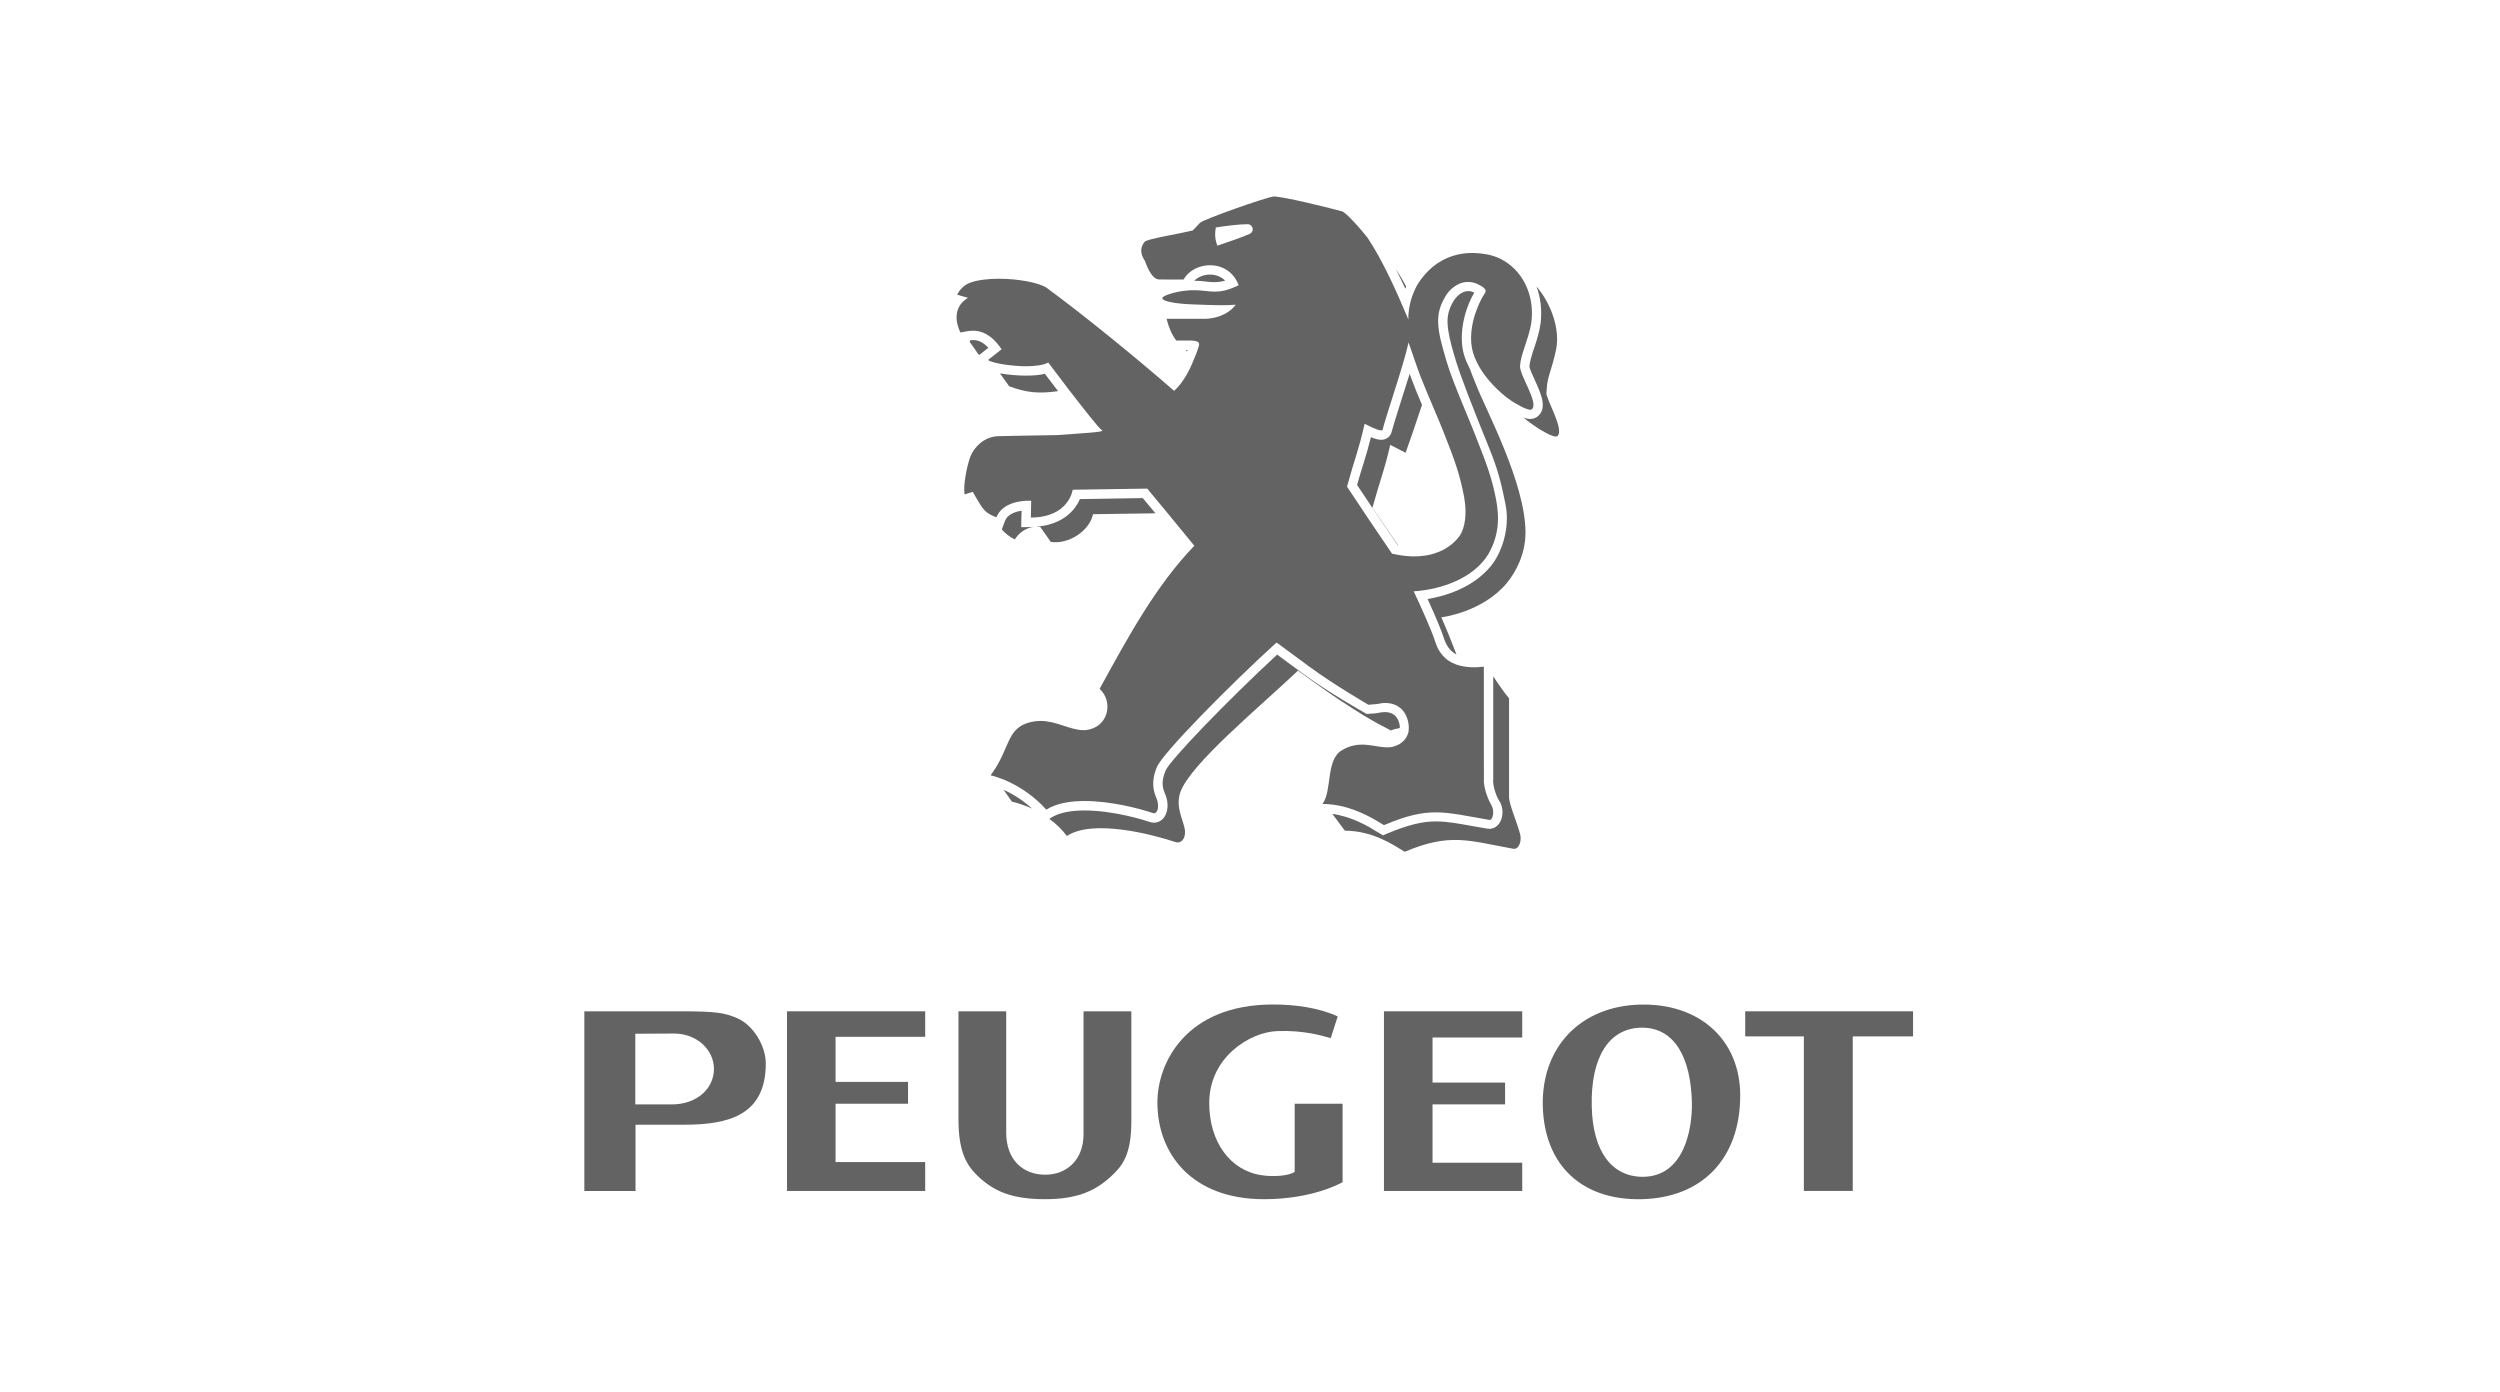 <?xml version="1.0" encoding="utf-8"?>
<!-- Generator: Adobe Illustrator 16.0.0, SVG Export Plug-In . SVG Version: 6.00 Build 0)  -->
<!DOCTYPE svg PUBLIC "-//W3C//DTD SVG 1.1//EN" "http://www.w3.org/Graphics/SVG/1.1/DTD/svg11.dtd">
<svg version="1.1" id="Capa_1" xmlns="http://www.w3.org/2000/svg" xmlns:xlink="http://www.w3.org/1999/xlink" x="0px" y="0px"
	 width="237px" height="132px" viewBox="0 0 237 132" enable-background="new 0 0 237 132" xml:space="preserve">
<g>
	<path fill="#636363" d="M131.796,42.175l1.455,0.751c0.364-1.016,0.989-2.812,1.555-4.542c-0.405-0.94-0.791-1.893-1.173-2.942
		c-0.275,0.887-0.575,1.839-0.863,2.735c-0.376,1.205-0.741,2.347-0.842,2.756c-0.105,0.458-0.505,0.761-0.993,0.761
		c-0.235,0-0.561-0.081-0.971-0.25c-0.238,0.97-0.45,1.667-0.684,2.438c-0.18,0.579-0.392,1.223-0.63,2.091
		c1.062,1.603,2.793,4.182,3.857,5.724c0.013,0,0.034,0.006,0.045,0.011c-0.919-1.336-1.854-2.703-2.446-3.574
		C130.853,45.421,131.199,44.761,131.796,42.175"/>
	<path fill="#636363" d="M95.927,75.994c0.617,0.143,1.258,0.367,1.909,0.658c-0.792-0.725-1.729-1.344-2.7-1.781
		C95.487,75.35,95.927,75.994,95.927,75.994"/>
	<path fill="#636363" d="M126.544,66.063c0.095,0.056,0.185,0.125,0.321,0.214C126.815,66.244,126.681,66.146,126.544,66.063"/>
	<path fill="#636363" d="M103.623,48.746l5.914-0.084l-1.202-1.444l-5.965,0.097c-0.457,1.095-1.667,2.43-4.121,2.613
		c0.125,0,0.244,0.011,0.371,0.035c0.283,0.369,0.984,1.407,0.984,1.407C101.262,51.636,103.263,50.369,103.623,48.746"/>
	<path fill="#636363" d="M96.849,48.416c-0.577,0.086-1.318,0.325-1.57,0.949l-0.307,0.825L94.94,50.17
		c0.338,0.372,0.768,0.737,1.268,0.972c0.285-0.502,0.955-1.098,1.8-1.195c-0.108,0-0.172,0.019-0.283,0.019l-0.916,0.008
		l0.021-0.923L96.849,48.416z"/>
	<path fill="#636363" d="M139.324,34.926c-0.201-0.401-0.397-0.822-0.529-1.265c-0.497-1.703-0.116-4.042,0.964-5.918
		c-0.006,0-0.006,0-0.006,0c-0.198-0.108-0.375-0.148-0.571-0.148c-0.633,0-1.171,0.558-1.435,1.026
		c-0.736,1.288-0.699,2.316,0.158,5.214c0.551,1.9,1.906,5.241,2.705,7.248l0.186,0.445c0.959,2.376,1.351,3.365,1.92,6.258
		c0.479,2.328-0.395,4.696-1.406,5.906c-1.747,2.094-4.396,2.831-5.975,3.096c0.845,1.837,1.361,3.102,1.596,3.854
		c0.226,0.65,0.6,1.12,1.144,1.403c-0.434-1.139-0.992-2.525-1.439-3.522c0,0,3.884-0.457,6.206-3.247
		c0.87-1.045,1.794-2.781,1.774-4.864c-0.041-4.682-3.761-11.562-4.682-13.934C139.785,36.097,139.555,35.557,139.324,34.926"/>
	<path fill="#636363" d="M100.306,37.081c-0.379-0.488-0.794-1.033-1.258-1.649c-0.471,0.125-1.048,0.177-1.783,0.177
		c-0.684,0-1.634-0.067-2.468-0.212l0.868,1.217C97.235,37.206,98.413,37.351,100.306,37.081"/>
	<path fill="#636363" d="M114.334,26.693c0.28,0.042,0.538,0.056,0.772,0.056c0.397,0,0.721-0.056,1.035-0.147
		c-0.494-0.501-1.114-0.573-1.426-0.573c-0.586,0-1.129,0.221-1.502,0.589h0.008C113.614,26.618,113.995,26.646,114.334,26.693"/>
	<path fill="#636363" d="M143.46,80.463c0.526,0.094,0.82-0.727,0.648-1.38c-0.294-1.128-1.006-2.739-1.049-3.454v-9.428
		c-0.619-0.723-1.461-2.033-1.501-2.081v9.586v0.041v0.035c-0.079,0.746,0.323,1.768,0.551,2.104
		c0.435,0.632,0.392,1.493,0.116,2.017c-0.223,0.419-0.604,0.668-1.014,0.668l-0.108-0.006l-0.085-0.005
		c-0.5-0.085-0.967-0.169-1.393-0.243c-1.435-0.26-2.478-0.447-3.5-0.447c-1.32,0-2.649,0.333-4.613,1.148l-0.405,0.174
		l-0.387-0.238l-0.093-0.047c-0.871-0.551-2.433-1.49-4.32-1.748c0.676,0.898,1.188,1.59,1.188,1.59c2.647,0,4.628,1.363,5.673,2
		C137.481,78.932,139.182,79.689,143.46,80.463"/>
	<path fill="#636363" d="M92.901,33.605l0.199-0.164l0.599-0.479c-0.613-0.631-1.105-0.725-1.455-0.725
		c-0.096,0-0.186,0.019-0.275,0.028c-0.022,0.09-0.04,0.155-0.04,0.155s0.476,0.642,0.855,1.214
		C92.825,33.617,92.856,33.617,92.901,33.605"/>
	<path fill="#636363" d="M112.428,33.181c0,0.007-0.005,0.012,0,0.029c0,0,0.034,0.044,0.096,0.104
		c0.021-0.043,0.032-0.085,0.052-0.134H112.428z"/>
	<path fill="#636363" d="M147.632,41.347c0.73-0.556-1.072-3.507-1.033-4.104c0.043-0.54,0.058-1.035,0.244-1.618
		c0.193-0.641,0.498-1.588,0.693-2.57c0.342-1.906-0.486-4.26-1.874-5.896c0.387,1.023,0.524,2.198,0.397,3.427
		c-0.117,0.867-0.371,1.66-0.58,2.299c-0.056,0.154-0.108,0.298-0.157,0.446c-0.157,0.51-0.29,0.948-0.333,1.403
		c0.016,0.221,0.308,0.856,0.501,1.276c0.608,1.342,1.247,2.725,0.241,3.497c-0.131,0.091-0.353,0.213-0.673,0.213
		c-0.186,0-0.424-0.052-0.636-0.14c0.559,0.464,1.067,0.813,1.355,1C145.778,40.58,147.313,41.584,147.632,41.347"/>
	<path fill="#636363" d="M133.305,27.17c-0.313-0.602-0.654-1.161-0.987-1.695c0.313,0.64,0.617,1.273,0.913,1.896
		C133.251,27.298,133.278,27.242,133.305,27.17"/>
	<path fill="#636363" d="M123.046,63.578c0,0,2.563,1.874,3.842,2.714c2.043,1.337,2.965,1.943,4.971,2.958
		c0.266-0.118,0.563-0.188,0.843-0.229c0.013-0.246-0.051-0.646-0.28-0.974c-0.238-0.355-0.625-0.541-1.154-0.541
		c-0.209,0-0.43,0.032-0.668,0.088l-0.053,0.014l-0.068,0.008l-0.641,0.047l-0.281,0.02l-0.228-0.131
		c-0.127-0.082-3.298-1.85-5.739-3.64c-0.572-0.418-1.142-0.842-1.636-1.207c-0.313-0.23-0.617-0.468-0.879-0.65
		c-4.638,4.287-10.167,10-10.582,11.006c-0.49,1.162-0.22,1.795-0.019,2.258c0.313,0.729,0.271,1.578-0.079,2.107
		c-0.222,0.355-0.604,0.561-1.001,0.561c-0.132,0-0.254-0.021-0.386-0.061c-0.548-0.188-3.426-1.094-6.2-1.094
		c-1.361,0-2.43,0.23-3.152,0.676l-0.178,0.127c0.617,0.434,1.172,0.967,1.662,1.615c2.483-1.629,8.103-0.143,10.192,0.545
		c0.571,0.24,1.048-0.19,1.006-0.996c-0.053-0.898-0.95-2.188-0.45-3.668C112.77,72.488,119.427,67.017,123.046,63.578"/>
	<path fill="#636363" d="M91.054,31.523c0.291-0.065,0.672-0.149,1.069-0.164c0.04,0,0.071-0.007,0.122-0.007
		c0.783,0,1.736,0.323,2.705,1.759l-0.54,0.429l-0.751,0.587c0.222,0.166,0.813,0.319,1.561,0.429
		c0.642,0.097,1.361,0.166,2.045,0.166c0.879,0,1.683-0.108,2.107-0.357c0,0,0.895,1.192,1.932,2.548
		c1.346,1.739,2.906,3.749,3.187,3.893c0.278,0.149-1.884,0.267-4.286,0.442c-2.062,0.035-3.997,0.061-5.53,0.1
		c-1.36,0.021-2.351,1.06-2.689,1.951c-0.329,0.888-0.699,2.756-0.543,3.572l0.773-0.248c0.156,0.29,0.294,0.515,0.416,0.725
		c0.582,0.985,0.805,1.31,1.828,1.692c0.57-1.439,2.434-1.573,3.074-1.573c0.151,0,0.223,0.003,0.223,0.003l-0.032,1.596
		c3.632-0.022,3.966-2.639,3.966-2.639l7.068-0.107l1.928,2.327l2.535,3.089c-3.655,3.809-6.21,8.522-8.979,13.567
		c1.329,1.205,0.86,3.672-1.314,3.91c-0.082,0.003-0.158,0.003-0.238,0.003c-1.223,0-2.541-0.874-4.07-0.874
		c-0.271,0-0.541,0.032-0.834,0.093c-2.451,0.537-1.951,2.494-3.879,5.066c0.43,0.102,0.842,0.246,1.277,0.414
		c1.503,0.627,2.96,1.654,4.003,2.84c0.941-0.598,2.26-0.82,3.621-0.82c2.451,0,5.14,0.688,6.48,1.141
		c0.043,0.008,0.074,0.021,0.105,0.021c0.393,0,0.527-0.773,0.236-1.428c-0.236-0.584-0.574-1.482,0.045-2.959
		c0.556-1.326,6.864-7.73,11.336-11.795c0.005,0,0.063,0.039,0.147,0.096c0.374,0.276,1.645,1.225,2.959,2.183
		c2.421,1.776,5.608,3.616,5.608,3.616l0.82-0.069c0.334-0.077,0.633-0.109,0.897-0.098c0.172,0.014,0.331,0.032,0.469,0.063
		c0.069,0.014,0.121,0.043,0.201,0.059c0.122,0.04,0.249,0.098,0.365,0.164c0.093,0.053,0.172,0.12,0.255,0.186
		c0.028,0.004,0.036,0.033,0.068,0.039c0.551,0.508,0.754,1.263,0.754,1.848c0,0.229-0.029,0.438-0.087,0.588
		c-0.085,0.215-0.19,0.396-0.32,0.557c-0.034,0.039-0.079,0.057-0.104,0.1c-0.132,0.111-0.229,0.217-0.373,0.299
		c-0.062,0.029-0.119,0.051-0.173,0.074c-0.143,0.077-0.307,0.135-0.486,0.178c-0.011,0-0.016,0-0.016,0.014
		c-0.223,0.033-0.484,0.05-0.73,0.031c-1.182-0.088-2.473-0.654-4.029,0.268c-1.584,0.879-0.922,3.862-1.87,5.104
		c0.62,0,1.237,0.085,1.822,0.209c1.784,0.416,3.219,1.311,4.01,1.799c4.308-1.822,5.616-1.24,9.998-0.496
		c0.313,0.057,0.526-0.82,0.187-1.4c-0.28-0.482-0.789-1.648-0.709-2.589l-0.006-2.854v-6.585V63.22h-0.016v-0.019
		c-0.876,0.111-1.588,0.066-2.207-0.085c-0.579-0.146-1.064-0.389-1.43-0.717c0-0.011-0.006-0.014-0.006-0.021
		c-0.148-0.127-0.271-0.261-0.376-0.41c-0.008-0.011-0.021-0.019-0.021-0.026c-0.244-0.315-0.402-0.667-0.527-1.034
		c-0.352-1.128-1.382-3.395-2.067-4.853c0,0,2.886-0.078,5.22-1.641c0.514-0.34,1.001-0.757,1.414-1.267
		c0.302-0.351,0.572-0.794,0.791-1.302c0.448-0.99,0.71-2.274,0.488-3.834c-0.355-2.566-1.293-4.73-1.852-6.186
		c-0.762-2.03-2.348-5.529-2.959-7.616c-0.434-1.485-0.73-2.545-0.773-3.453c-0.016-0.219-0.016-0.437,0-0.64v-0.003
		c0.043-0.639,0.229-1.234,0.614-1.906c0.419-0.794,1.303-1.546,2.349-1.472c0.251,0.016,0.543,0.076,0.806,0.219
		c0.938,0.438,0.729,0.693,0.634,0.859c-0.313,0.485-0.556,0.998-0.754,1.532c-0.551,1.403-0.696,2.914-0.355,4.073
		c0.402,1.355,1.346,2.555,2.229,3.415c0.562,0.546,1.097,0.965,1.453,1.194c0,0,1.57,1.016,1.882,0.782
		c0.736-0.557-1.175-3.252-1.105-4.126c0.037-0.556,0.19-1.044,0.381-1.618c0.19-0.653,0.59-1.636,0.704-2.614
		c0.214-1.89-0.376-3.685-1.554-4.898c-0.76-0.781-1.761-1.332-2.941-1.484c-0.782-0.108-3.977-0.596-6.2,2.727
		c-0.204,0.3-0.447,0.806-0.656,1.395c-0.201,0.654-0.35,1.394-0.317,2.105c-1.096-2.616-2.42-5.581-3.881-7.771
		c-0.187-0.237-0.747-0.924-1.306-1.516c-0.455-0.486-0.907-0.917-1.108-0.976c-1.832-0.492-5.438-1.357-6.444-1.413
		c0,0,0.024,0.007,0.024,0.023c-0.024-0.012-0.032-0.016-0.045-0.016c-0.803,0.082-6.788,2.221-6.984,2.487
		c0,0-0.693,0.719-0.693,0.729c-1.414,0.35-4.347,0.805-4.569,1.079c-0.622,0.766-0.185,1.485,0.019,1.799
		c0.074,0.115,0.543,1.774,1.385,1.774h0.207l2.074,0.004c0.512-0.877,1.503-1.358,2.516-1.358c1.117,0,2.229,0.596,2.716,1.902
		c-0.122,0.051-0.225,0.099-0.336,0.148c-0.559,0.238-1.109,0.454-1.983,0.454c-0.234,0-0.492-0.022-0.772-0.056
		c-0.032,0-0.079-0.002-0.111-0.008c-0.328-0.045-0.673-0.07-1.001-0.07c-1,0-1.916,0.197-2.478,0.404
		c-0.35,0.132-0.559,0.254-0.559,0.347c0.032,0.447,2.39,0.592,3.011,0.598c0.698,0.021,1.639,0.072,2.604,0.072
		c0.45,0,0.913-0.011,1.347-0.047c-0.121,0.166-0.256,0.308-0.395,0.433c-0.725,0.641-1.768,0.904-2.53,0.904h-1.993h-1.637
		c0.184,0.771,0.479,1.478,0.916,2.063h1.482c0.665,0.048,0.743,0.217,0.661,0.508c-0.037,0.154-0.109,0.327-0.172,0.527
		c-0.088,0.242-0.199,0.521-0.324,0.806c-0.396,1.004-1.006,2.168-1.85,2.926c-3.675-3.207-8.609-7.215-12.077-9.762
		c-0.673-0.476-2.647-0.867-4.534-0.867c-1.02,0-2.033,0.115-2.765,0.393c-0.607,0.228-0.985,0.722-1.199,1.117l1.035,0.301
		C89.856,29.376,91.054,31.523,91.054,31.523 M118.543,22.135c0.063-0.022,0.141-0.07,0.141-0.07S118.636,22.089,118.543,22.135
		 M132.294,52.554c-0.102-0.022-0.23-0.036-0.329-0.068v0.002c-1.159-1.681-3.214-4.749-4.268-6.355
		c0.744-2.719,1.083-3.377,1.673-5.962c0,0,1.154,0.629,1.547,0.629c0.01,0,0.01,0.002,0.018,0.002c0.029,0,0.058-0.002,0.094-0.01
		v-0.012c0.016-0.006,0.037-0.006,0.037-0.029c0.27-1.149,2.128-6.551,2.461-8.289c0,0,0.281,0.771,0.657,1.892
		c0.328,0.974,0.678,1.857,1.043,2.724c0.55,1.341,1.122,2.603,1.626,3.889c1.154,2.901,1.556,4.139,1.938,6.111
		c0.284,1.542,0.137,2.971-0.472,3.796c-0.312,0.413-0.85,0.937-1.651,1.33c-0.032,0.007-0.053,0.021-0.09,0.03
		c-0.186,0.085-0.393,0.169-0.609,0.234c-0.053,0.018-0.09,0.03-0.144,0.041c-0.11,0.042-0.222,0.065-0.359,0.094
		c-0.069,0.015-0.13,0.028-0.21,0.044c-0.209,0.034-0.426,0.061-0.632,0.078c-0.111,0.004-0.204,0.009-0.315,0.012
		c-0.124,0.01-0.252,0.01-0.395,0.01c-0.206-0.01-0.429-0.021-0.656-0.047h-0.006c-0.152-0.015-0.302-0.033-0.436-0.053
		C132.643,52.621,132.479,52.581,132.294,52.554 M115.313,23.009c-0.143-0.458-0.148-0.874-0.056-1.443
		c0.892-0.138,2.177-0.313,3.011-0.313c0.121,0,0.214,0.033,0.279,0.091c0.281,0.18,0.313,0.642-0.078,0.829
		c-0.699,0.313-2.013,0.764-3.061,1.117C115.361,23.193,115.343,23.102,115.313,23.009"/>
	<path fill="#636363" d="M155.489,95.236c-5.634,0.139-9.358,4.006-9.234,9.607c0.148,5.633,3.712,8.975,9.408,8.84
		c5.762-0.148,9.309-3.902,9.309-9.836C164.972,98.586,161.133,95.094,155.489,95.236 M155.745,111.561
		c-2.951,0-4.753-2.402-4.847-6.664c-0.115-4.638,1.614-7.468,4.765-7.473c3.153,0,4.628,2.936,4.729,7.086
		C160.444,107.052,159.646,111.549,155.745,111.561"/>
	<path fill="#636363" d="M122.736,111.089c0,0-0.053,0.05-0.159,0.099c-0.571,0.262-1.746,0.398-2.928,0.229
		c-3.012-0.413-5.014-3.161-5.014-6.841c0-4.357,3.847-6.719,6.42-6.827c2.57-0.099,4.285,0.439,5.096,0.669l0.664-2.059
		c-1.818-0.848-4.124-1.133-6.133-1.133c-8.255,0-10.961,5.541-10.961,9.283c0,4.84,3.23,9.176,10.111,9.176
		c4.739,0,7.446-1.619,7.446-1.619v-7.432h-4.543V111.089z"/>
	<path fill="#636363" d="M126.146,98.418c0,0-0.036-0.004-0.063-0.018C126.088,98.4,126.128,98.414,126.146,98.418"/>
	<path fill="#636363" d="M125.987,98.369C125.653,98.275,125.822,98.324,125.987,98.369"/>
	<polygon fill="#636363" points="165.445,98.25 171.005,98.25 171.005,112.9 175.64,112.9 175.64,98.25 181.358,98.25 
		181.358,95.872 165.445,95.872 	"/>
	<path fill="#636363" d="M69.884,96.523c-1.24-0.529-2.023-0.651-5.457-0.651h-9.032v17.032h4.854v-6.279h4.58
		c4.226,0,7.768-0.892,7.768-5.808C72.597,99.176,71.432,97.183,69.884,96.523 M63.69,104.698h-3.462V98l3.677-0.021
		c2.113,0,3.777,1.504,3.777,3.357C67.683,103.207,66.052,104.698,63.69,104.698"/>
	<path fill="#636363" d="M102.718,107.549c0,2.322-1.518,3.813-3.627,3.813H99.08c-2.103,0-3.692-1.406-3.692-4V95.872h-4.525
		v10.282c0,2.885,0.705,4.209,1.688,5.193c1.636,1.637,3.443,2.336,6.53,2.336h0.019c3.09,0,4.906-0.818,6.541-2.465
		c0.998-0.982,1.61-2.176,1.61-4.964V95.872h-4.532V107.549z"/>
	<polygon fill="#636363" points="74.608,112.904 87.708,112.904 87.708,110.164 79.212,110.164 79.212,104.633 86.082,104.633 
		86.082,102.563 79.212,102.563 79.212,98.291 87.708,98.291 87.708,95.872 74.608,95.872 	"/>
	<polygon fill="#636363" points="131.199,112.904 144.307,112.904 144.307,110.227 135.804,110.227 135.804,104.695 
		142.681,104.695 142.681,102.628 135.804,102.628 135.804,98.355 144.307,98.355 144.307,95.872 131.199,95.872 	"/>
</g>
</svg>
